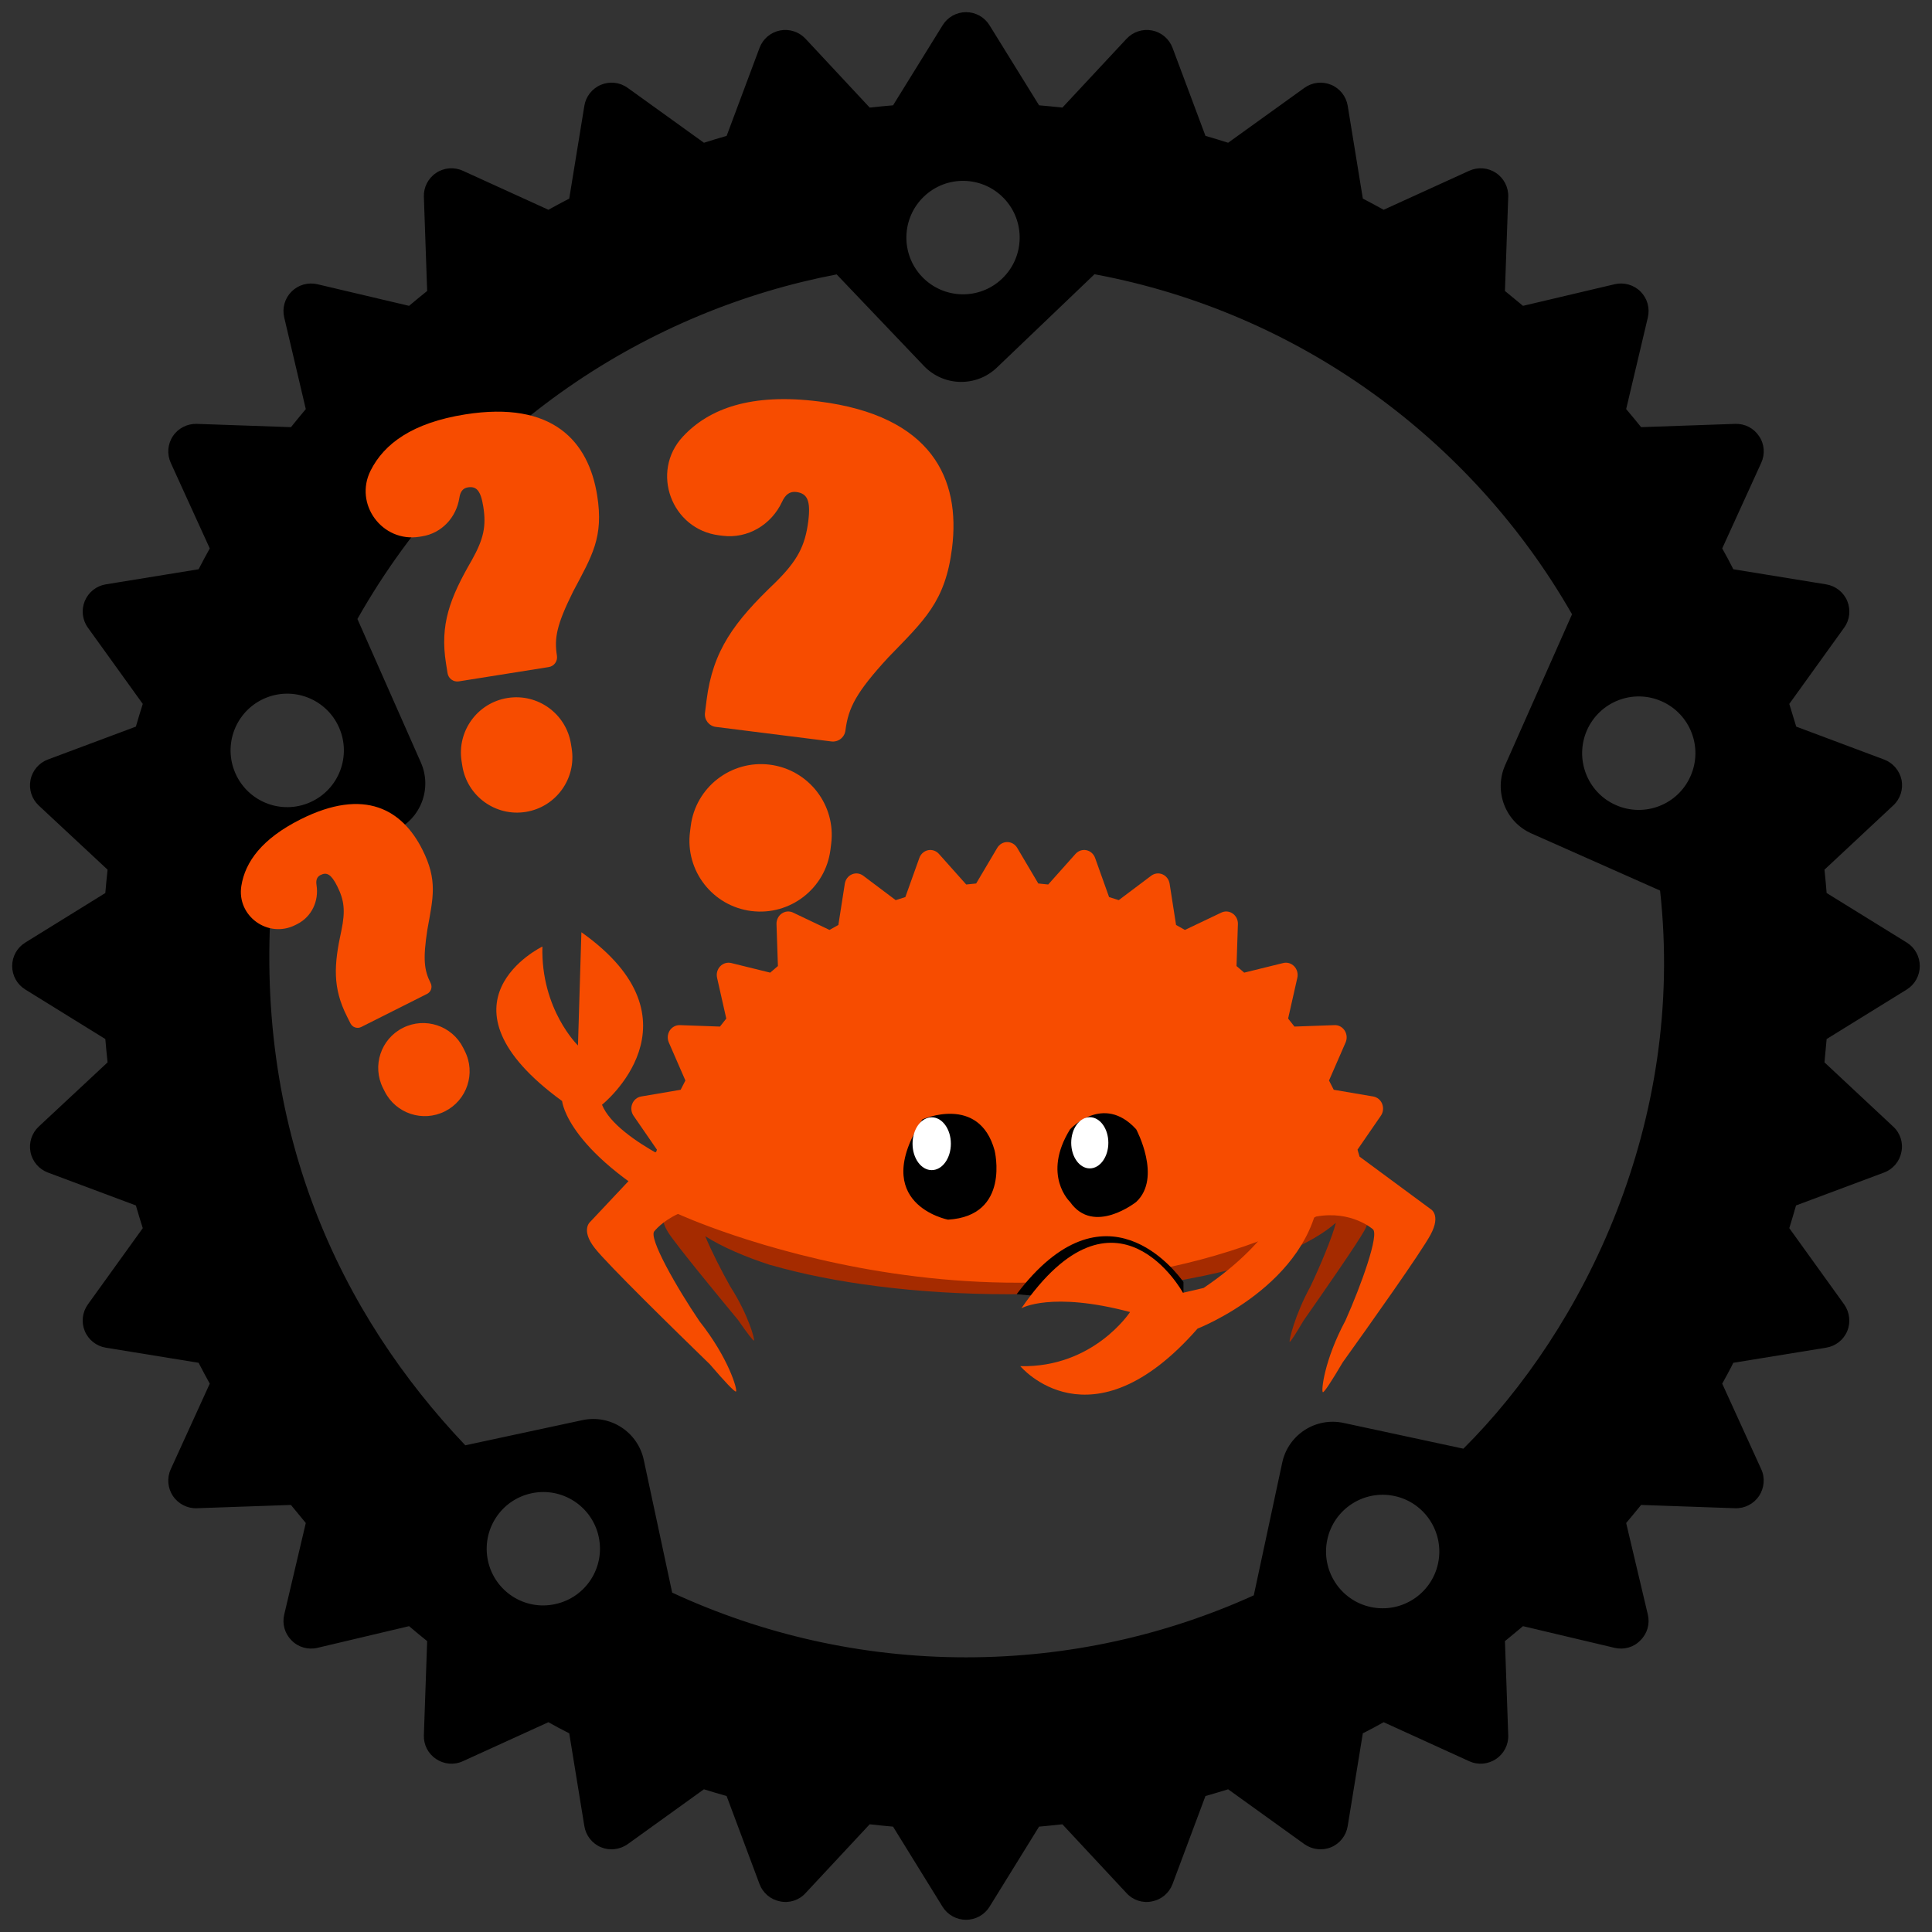 <svg xmlns="http://www.w3.org/2000/svg" xmlns:xlink="http://www.w3.org/1999/xlink" width="500" zoomAndPan="magnify" viewBox="0 0 375 375" height="500" preserveAspectRatio="xMidYMid meet" version="1.0"><rect x="0" y="0" width="375" height="375" fill="#333333" stroke="none"/><defs><clipPath id="fec8b7cf4d"><path d="M 133 148 L 162 148 L 162 177 L 133 177 Z M 133 148 " clip-rule="nonzero"/></clipPath><clipPath id="d8d55ef055"><path d="M 31.461 90.039 L 179.469 65.68 L 201.152 197.406 L 53.141 221.77 Z M 31.461 90.039 " clip-rule="nonzero"/></clipPath><clipPath id="fd82c811e4"><path d="M 31.461 90.039 L 179.469 65.68 L 201.152 197.406 L 53.141 221.77 Z M 31.461 90.039 " clip-rule="nonzero"/></clipPath><clipPath id="0d00ccef73"><path d="M 129 77 L 186 77 L 186 144 L 129 144 Z M 129 77 " clip-rule="nonzero"/></clipPath><clipPath id="e6a8b667b3"><path d="M 31.461 90.039 L 179.469 65.68 L 201.152 197.406 L 53.141 221.77 Z M 31.461 90.039 " clip-rule="nonzero"/></clipPath><clipPath id="68441766de"><path d="M 31.461 90.039 L 179.469 65.68 L 201.152 197.406 L 53.141 221.77 Z M 31.461 90.039 " clip-rule="nonzero"/></clipPath><clipPath id="2c43de41f7"><path d="M 127.148 80.953 L 180.535 72.164 L 191.578 139.246 L 138.191 148.035 Z M 127.148 80.953 " clip-rule="nonzero"/></clipPath><clipPath id="dca48f216c"><path d="M 89 135 L 112 135 L 112 158 L 89 158 Z M 89 135 " clip-rule="nonzero"/></clipPath><clipPath id="b784f3fa2b"><path d="M 31.461 90.039 L 179.469 65.68 L 201.152 197.406 L 53.141 221.77 Z M 31.461 90.039 " clip-rule="nonzero"/></clipPath><clipPath id="b660368dde"><path d="M 31.461 90.039 L 179.469 65.68 L 201.152 197.406 L 53.141 221.77 Z M 31.461 90.039 " clip-rule="nonzero"/></clipPath><clipPath id="0656e52d97"><path d="M 70 79 L 117 79 L 117 133 L 70 133 Z M 70 79 " clip-rule="nonzero"/></clipPath><clipPath id="ba45464184"><path d="M 31.461 90.039 L 179.469 65.68 L 201.152 197.406 L 53.141 221.77 Z M 31.461 90.039 " clip-rule="nonzero"/></clipPath><clipPath id="b6a3c2b641"><path d="M 31.461 90.039 L 179.469 65.68 L 201.152 197.406 L 53.141 221.77 Z M 31.461 90.039 " clip-rule="nonzero"/></clipPath><clipPath id="a058efad51"><path d="M 73 198 L 92 198 L 92 217 L 73 217 Z M 73 198 " clip-rule="nonzero"/></clipPath><clipPath id="f7132a43bd"><path d="M 31.461 90.039 L 179.469 65.68 L 201.152 197.406 L 53.141 221.77 Z M 31.461 90.039 " clip-rule="nonzero"/></clipPath><clipPath id="3339712da2"><path d="M 31.461 90.039 L 179.469 65.68 L 201.152 197.406 L 53.141 221.77 Z M 31.461 90.039 " clip-rule="nonzero"/></clipPath><clipPath id="30037535b9"><path d="M 71.914 199.977 L 89.648 197.059 L 92.613 215.086 L 74.883 218.004 Z M 71.914 199.977 " clip-rule="nonzero"/></clipPath><clipPath id="1847e82f0d"><path d="M 46 156 L 85 156 L 85 200 L 46 200 Z M 46 156 " clip-rule="nonzero"/></clipPath><clipPath id="b72a83e0d9"><path d="M 31.461 90.039 L 179.469 65.68 L 201.152 197.406 L 53.141 221.77 Z M 31.461 90.039 " clip-rule="nonzero"/></clipPath><clipPath id="a50a45f42f"><path d="M 31.461 90.039 L 179.469 65.68 L 201.152 197.406 L 53.141 221.77 Z M 31.461 90.039 " clip-rule="nonzero"/></clipPath></defs><path fill="#000000" d="M 370.117 182.957 L 354.551 173.336 C 354.445 171.82 354.27 170.309 354.129 168.805 L 367.465 156.348 C 368.844 155.082 369.445 153.207 369.094 151.391 C 368.703 149.57 367.43 148.07 365.695 147.422 L 348.645 141.035 C 348.184 139.555 347.758 138.09 347.301 136.629 L 357.949 121.832 C 359.043 120.328 359.258 118.371 358.551 116.656 C 357.844 114.949 356.285 113.723 354.445 113.422 L 336.438 110.492 C 335.766 109.129 335.023 107.785 334.281 106.449 L 341.852 89.84 C 342.629 88.148 342.488 86.184 341.426 84.648 C 340.402 83.105 338.668 82.203 336.793 82.273 L 318.539 82.91 C 317.582 81.73 316.629 80.559 315.637 79.406 L 319.848 61.605 C 320.27 59.797 319.742 57.906 318.43 56.594 C 317.121 55.285 315.211 54.742 313.406 55.168 L 295.613 59.363 C 294.445 58.387 293.277 57.422 292.109 56.477 L 292.746 38.199 C 292.816 36.352 291.898 34.594 290.379 33.566 C 288.82 32.531 286.875 32.379 285.176 33.145 L 268.57 40.715 C 267.23 39.98 265.887 39.25 264.527 38.547 L 261.59 20.535 C 261.293 18.711 260.07 17.16 258.355 16.453 C 256.648 15.742 254.688 15.973 253.184 17.055 L 238.379 27.707 C 236.922 27.242 235.457 26.797 233.98 26.375 L 227.594 9.293 C 226.945 7.555 225.445 6.277 223.625 5.914 C 221.805 5.559 219.934 6.164 218.672 7.516 L 206.211 20.883 C 204.707 20.719 203.195 20.566 201.684 20.441 L 192.059 4.895 C 191.086 3.32 189.363 2.359 187.512 2.359 C 185.656 2.359 183.934 3.32 182.965 4.895 L 173.344 20.441 C 171.828 20.566 170.312 20.719 168.809 20.883 L 156.348 7.516 C 155.082 6.164 153.207 5.559 151.395 5.914 C 149.57 6.281 148.07 7.555 147.426 9.293 L 141.039 26.375 C 139.559 26.797 138.094 27.246 136.633 27.707 L 121.832 17.055 C 120.328 15.969 118.367 15.738 116.656 16.453 C 114.949 17.16 113.719 18.711 113.422 20.535 L 110.488 38.547 C 109.129 39.25 107.785 39.977 106.445 40.715 L 89.836 33.145 C 88.148 32.375 86.184 32.531 84.648 33.566 C 83.105 34.594 82.203 36.352 82.273 38.199 L 82.91 56.477 C 81.73 57.422 80.559 58.387 79.402 59.363 L 61.602 55.168 C 59.793 54.746 57.898 55.285 56.59 56.594 C 55.273 57.906 54.738 59.797 55.164 61.605 L 59.355 79.406 C 58.383 80.562 57.422 81.73 56.477 82.91 L 38.199 82.273 C 36.355 82.219 34.594 83.105 33.566 84.648 C 32.531 86.184 32.379 88.148 33.145 89.84 L 40.715 106.449 C 39.98 107.785 39.25 109.129 38.547 110.492 L 20.539 113.422 C 18.711 113.719 17.168 114.945 16.457 116.656 C 15.75 118.371 15.98 120.328 17.059 121.832 L 27.711 136.629 C 27.246 138.09 26.797 139.555 26.375 141.035 L 9.293 147.422 C 7.559 148.07 6.281 149.57 5.922 151.391 C 5.562 153.207 6.168 155.082 7.52 156.348 L 20.883 168.805 C 20.719 170.309 20.57 171.824 20.441 173.336 L 4.895 182.957 C 3.32 183.93 2.363 185.648 2.363 187.508 C 2.363 189.363 3.32 191.082 4.895 192.055 L 20.441 201.676 C 20.57 203.191 20.719 204.699 20.883 206.203 L 7.52 218.668 C 6.168 219.93 5.562 221.805 5.922 223.621 C 6.281 225.441 7.559 226.938 9.293 227.59 L 26.375 233.977 C 26.797 235.453 27.246 236.922 27.711 238.383 L 17.059 253.18 C 15.977 254.688 15.746 256.645 16.457 258.355 C 17.168 260.07 18.715 261.293 20.543 261.586 L 38.547 264.516 C 39.25 265.883 39.973 267.227 40.715 268.566 L 33.145 285.168 C 32.375 286.84 32.531 288.82 33.566 290.379 C 34.598 291.898 36.355 292.816 38.199 292.746 L 56.469 292.109 C 57.422 293.277 58.379 294.445 59.355 295.613 L 55.164 313.406 C 54.738 315.211 55.273 317.086 56.59 318.395 C 57.895 319.742 59.793 320.27 61.602 319.848 L 79.402 315.637 C 80.559 316.629 81.73 317.582 82.91 318.539 L 82.273 336.793 C 82.203 338.668 83.105 340.402 84.648 341.426 C 86.184 342.453 88.148 342.629 89.836 341.852 L 106.445 334.281 C 107.781 335.023 109.125 335.766 110.488 336.438 L 113.422 354.445 C 113.719 356.285 114.945 357.844 116.656 358.551 C 118.367 359.258 120.328 359.008 121.832 357.949 L 136.629 347.301 C 138.09 347.758 139.555 348.184 141.035 348.609 L 147.422 365.695 C 148.07 367.43 149.57 368.703 151.391 369.055 C 153.207 369.445 155.082 368.844 156.344 367.465 L 168.805 354.094 C 170.309 354.27 171.824 354.41 173.34 354.551 L 182.961 370.117 C 183.93 371.676 185.652 372.629 187.508 372.629 C 189.359 372.629 191.082 371.676 192.055 370.117 L 201.68 354.551 C 203.195 354.41 204.703 354.27 206.207 354.094 L 218.668 367.465 C 219.93 368.844 221.805 369.445 223.621 369.055 C 225.441 368.703 226.941 367.43 227.59 365.695 L 233.977 348.609 C 235.453 348.184 236.922 347.758 238.383 347.301 L 253.18 357.949 C 254.684 359.008 256.645 359.258 258.355 358.551 C 260.066 357.844 261.289 356.285 261.586 354.445 L 264.523 336.438 C 265.883 335.766 267.227 335.023 268.566 334.281 L 285.172 341.852 C 286.875 342.629 288.82 342.453 290.379 341.426 C 291.898 340.402 292.816 338.668 292.746 336.793 L 292.109 318.539 C 293.277 317.582 294.445 316.629 295.613 315.637 L 313.406 319.848 C 315.211 320.27 317.121 319.742 318.395 318.395 C 319.742 317.086 320.27 315.211 319.848 313.406 L 315.637 295.613 C 316.629 294.445 317.582 293.277 318.539 292.109 L 336.793 292.746 C 338.633 292.816 340.402 291.898 341.426 290.379 C 342.453 288.82 342.629 286.84 341.852 285.168 L 334.281 268.566 C 335.023 267.227 335.766 265.883 336.438 264.516 L 354.445 261.586 C 356.285 261.293 357.844 260.07 358.551 258.355 C 359.258 256.645 359.008 254.688 357.949 253.18 L 347.301 238.383 C 347.758 236.922 348.184 235.453 348.609 233.977 L 365.695 227.59 C 367.43 226.938 368.703 225.441 369.055 223.621 C 369.445 221.801 368.844 219.93 367.465 218.668 L 354.129 206.203 C 354.27 204.699 354.41 203.188 354.551 201.676 L 370.117 192.055 C 371.676 191.082 372.629 189.359 372.629 187.508 C 372.629 185.652 371.676 183.93 370.117 182.957 Z M 266.066 311.922 C 260.129 310.648 256.355 304.777 257.629 298.832 C 258.898 292.891 264.746 289.105 270.68 290.379 C 276.617 291.652 280.398 297.523 279.125 303.469 C 277.852 309.41 272 313.195 266.066 311.922 Z M 162.395 53.262 L 179.324 71.023 C 183.152 75.031 189.492 75.18 193.496 71.348 L 212.441 53.23 C 252.137 60.617 285.746 85.332 305.129 119.23 L 292.145 148.523 C 289.918 153.594 292.18 159.523 297.242 161.77 L 322.219 172.859 C 327.207 218 307.359 257.961 284.043 281.188 L 260.785 276.188 C 255.367 275.027 250.039 278.473 248.879 283.898 L 243.359 309.656 C 226.332 317.371 207.418 321.688 187.5 321.688 C 167.125 321.688 147.805 317.156 130.469 309.129 L 124.953 283.359 C 123.793 277.938 118.465 274.484 113.051 275.648 L 90.316 280.531 C 66.379 255.355 48.656 219.41 52.902 171.77 L 76.59 161.242 C 81.648 158.996 83.934 153.066 81.688 147.996 L 69.375 120.141 C 90.719 82.449 126.223 60.168 162.395 53.262 Z M 107.77 311.355 C 101.832 312.664 95.988 308.879 94.711 302.938 C 93.441 296.957 97.219 291.121 103.152 289.848 C 109.09 288.574 114.938 292.359 116.211 298.301 C 117.48 304.246 113.703 310.082 107.77 311.355 Z M 65.801 141.191 C 68.266 146.75 65.758 153.262 60.207 155.719 C 54.656 158.188 48.164 155.68 45.699 150.117 C 43.238 144.555 45.742 138.055 51.293 135.586 C 56.848 133.125 63.34 135.629 65.801 141.191 Z M 179.332 38.152 C 183.719 33.949 190.676 34.113 194.875 38.508 C 199.07 42.914 198.91 49.879 194.512 54.078 C 190.125 58.281 183.168 58.117 178.969 53.719 C 174.777 49.32 174.938 42.355 179.332 38.152 Z M 308.031 141.727 C 310.508 136.168 316.98 133.66 322.535 136.125 C 328.09 138.586 330.602 145.098 328.125 150.656 C 325.684 156.215 319.176 158.723 313.621 156.258 C 308.066 153.797 305.59 147.289 308.031 141.727 Z M 308.031 141.727 " fill-opacity="1" fill-rule="nonzero"/><path fill="#a52b00" d="M 195.855 209.84 C 177.949 209.84 161.766 211.996 149.578 215.512 L 149.578 214.719 C 137.391 218.648 129.629 224.105 129.629 230.141 C 129.629 231.09 129.836 232.027 130.207 232.949 L 128.957 235.191 C 128.957 235.191 127.957 236.5 129.73 239.262 C 131.293 241.695 139.129 251.227 143.266 256.219 C 145.039 258.777 146.246 260.352 146.352 260.199 C 146.52 259.961 145.25 255.156 141.723 249.676 C 140.074 246.73 138.07 242.828 136.891 239.949 C 140.184 242.039 144.578 243.934 149.578 245.562 L 149.578 245.539 C 161.766 249.055 177.949 251.211 195.855 251.211 C 216.348 251.211 234.734 248.383 247.078 243.93 L 247.078 217.121 C 234.734 212.668 216.348 209.84 195.855 209.84 " fill-opacity="1" fill-rule="nonzero"/><path fill="#a52b00" d="M 265.496 234.707 L 263.395 230.352 C 263.406 230.184 263.414 230.02 263.414 229.852 C 263.414 224.914 258.289 220.363 249.664 216.719 L 249.664 242.988 C 253.688 241.289 256.953 239.391 259.289 237.348 C 258.602 240.113 256.25 245.715 254.379 249.652 C 251.297 255.285 250.184 260.191 250.324 260.434 C 250.418 260.586 251.469 258.961 253.016 256.332 C 256.621 251.184 263.453 241.359 264.82 238.855 C 266.367 236.02 265.496 234.707 265.496 234.707 " fill-opacity="1" fill-rule="nonzero"/><path fill="#f74c00" d="M 277.684 234.684 L 263.887 224.5 C 263.758 224.047 263.625 223.594 263.492 223.145 L 268.023 216.566 C 268.488 215.898 268.578 215.027 268.281 214.266 C 267.98 213.504 267.32 212.961 266.543 212.828 L 258.879 211.523 C 258.582 210.918 258.273 210.32 257.961 209.727 L 261.18 202.34 C 261.512 201.59 261.441 200.715 261 200.031 C 260.562 199.344 259.82 198.945 259.031 198.977 L 251.254 199.258 C 250.852 198.734 250.441 198.215 250.023 197.703 L 251.812 189.785 C 251.992 188.984 251.766 188.141 251.203 187.559 C 250.648 186.977 249.844 186.734 249.074 186.922 L 241.5 188.789 C 241.008 188.355 240.512 187.926 240.008 187.508 L 240.277 179.379 C 240.309 178.559 239.926 177.777 239.27 177.32 C 238.609 176.859 237.777 176.789 237.059 177.133 L 229.992 180.5 C 229.422 180.172 228.852 179.848 228.273 179.535 L 227.023 171.527 C 226.898 170.715 226.375 170.023 225.648 169.711 C 224.918 169.395 224.086 169.496 223.449 169.977 L 217.148 174.715 C 216.527 174.508 215.902 174.309 215.273 174.121 L 212.559 166.527 C 212.281 165.754 211.645 165.184 210.867 165.023 C 210.094 164.867 209.297 165.137 208.762 165.734 L 203.457 171.68 C 202.816 171.605 202.176 171.539 201.531 171.484 L 197.438 164.57 C 197.023 163.871 196.289 163.445 195.5 163.445 C 194.711 163.445 193.98 163.871 193.566 164.57 L 189.473 171.484 C 188.828 171.539 188.184 171.605 187.543 171.68 L 182.238 165.734 C 181.703 165.137 180.902 164.867 180.133 165.023 C 179.355 165.188 178.719 165.754 178.445 166.527 L 175.727 174.121 C 175.098 174.309 174.473 174.508 173.852 174.715 L 167.555 169.977 C 166.914 169.496 166.078 169.395 165.352 169.711 C 164.625 170.023 164.102 170.715 163.977 171.527 L 162.727 179.535 C 162.148 179.848 161.574 180.168 161.004 180.5 L 153.938 177.133 C 153.223 176.789 152.383 176.859 151.73 177.32 C 151.074 177.777 150.691 178.559 150.719 179.379 L 150.992 187.508 C 150.488 187.926 149.992 188.355 149.496 188.789 L 141.926 186.922 C 141.156 186.738 140.348 186.977 139.793 187.559 C 139.23 188.141 139.004 188.984 139.184 189.785 L 140.969 197.703 C 140.555 198.215 140.145 198.734 139.742 199.258 L 131.965 198.977 C 131.18 198.953 130.434 199.344 129.992 200.031 C 129.555 200.715 129.488 201.59 129.816 202.34 L 133.035 209.727 C 132.723 210.32 132.414 210.918 132.113 211.523 L 124.453 212.828 C 123.672 212.957 123.016 213.504 122.715 214.266 C 122.414 215.027 122.512 215.898 122.969 216.566 L 127.504 223.145 C 127.469 223.258 127.438 223.375 127.402 223.492 L 114.586 237.133 C 114.586 237.133 112.621 238.676 115.48 242.301 C 118.004 245.496 130.949 258.172 137.785 264.812 C 140.672 268.184 142.652 270.27 142.859 270.09 C 143.184 269.801 141.473 263.668 135.785 256.473 C 131.398 250.016 125.711 240.086 127.043 238.941 C 127.043 238.941 128.562 237.012 131.605 235.621 C 131.719 235.711 131.492 235.535 131.605 235.621 C 131.605 235.621 195.875 265.328 255.488 236.125 C 262.297 234.902 266.422 238.555 266.422 238.555 C 267.844 239.383 264.16 249.594 261.133 256.352 C 257.016 264.027 256.414 270.016 256.762 270.223 C 256.98 270.355 258.48 268.07 260.617 264.434 C 265.891 257.074 275.859 243.039 277.684 239.629 C 279.75 235.766 277.684 234.684 277.684 234.684 " fill-opacity="1" fill-rule="nonzero"/><path fill="#000000" d="M 217.992 253.496 C 218.238 253.289 218.367 253.164 218.367 253.164 L 197.328 251.203 C 214.5 228.508 228.246 246.816 229.711 248.84 L 229.711 253.496 Z M 217.992 253.496 " fill-opacity="1" fill-rule="nonzero"/><path fill="#f74c00" d="M 137.141 228.488 C 137.141 228.488 119.785 221.719 116.848 214.43 C 116.848 214.43 137.223 198.195 112.848 180.945 L 112.184 202.93 C 112.184 202.93 104.961 195.949 105.281 183.723 C 105.281 183.723 82.816 194.551 109.105 213.715 C 109.105 213.715 109.992 224 133.633 236.418 Z M 137.141 228.488 " fill-opacity="1" fill-rule="nonzero"/><path fill="#000000" d="M 207.695 219.203 C 207.695 219.203 214.117 212.156 220.539 219.203 C 220.539 219.203 225.586 228.598 220.539 233.293 C 220.539 233.293 212.281 239.871 207.695 233.293 C 207.695 233.293 202.188 228.129 207.695 219.203 " fill-opacity="1" fill-rule="nonzero"/><path fill="#ffffff" d="M 215.129 221.816 C 215.129 224.559 213.516 226.785 211.523 226.785 C 209.535 226.785 207.922 224.559 207.922 221.816 C 207.922 219.07 209.535 216.848 211.523 216.848 C 213.516 216.848 215.129 219.07 215.129 221.816 " fill-opacity="1" fill-rule="nonzero"/><path fill="#000000" d="M 179.027 217.277 C 179.027 217.277 190.047 212.391 193.051 223.301 C 193.051 223.301 196.203 236.016 184.004 236.734 C 184.004 236.734 168.453 233.73 179.027 217.277 " fill-opacity="1" fill-rule="nonzero"/><path fill="#ffffff" d="M 184.562 221.996 C 184.562 224.824 182.898 227.121 180.844 227.121 C 178.793 227.121 177.125 224.824 177.125 221.996 C 177.125 219.164 178.793 216.871 180.844 216.871 C 182.898 216.871 184.562 219.164 184.562 221.996 " fill-opacity="1" fill-rule="nonzero"/><path fill="#f74c00" d="M 250.238 231.156 C 250.238 231.156 247.938 240.34 233.629 249.984 L 229.617 250.93 C 229.617 250.93 216.641 227.211 198.25 253.938 C 198.25 253.938 203.98 250.594 219.344 254.664 C 219.344 254.664 212.277 265.504 198.043 265.172 C 198.043 265.172 211.684 281.57 232.445 257.883 C 232.445 257.883 254.391 249.379 256.172 231.156 Z M 250.238 231.156 " fill-opacity="1" fill-rule="nonzero"/><g clip-path="url(#fec8b7cf4d)"><g clip-path="url(#d8d55ef055)"><g clip-path="url(#fd82c811e4)"><path fill="#f74c00" d="M 145.844 176.832 C 153.371 177.777 160.242 172.441 161.191 164.914 L 161.332 163.77 C 162.281 156.242 156.945 149.371 149.418 148.422 C 141.887 147.477 135.016 152.812 134.07 160.34 L 133.926 161.484 C 132.977 169.012 138.316 175.883 145.844 176.832 " fill-opacity="1" fill-rule="nonzero"/></g></g></g><g clip-path="url(#0d00ccef73)"><g clip-path="url(#e6a8b667b3)"><g clip-path="url(#68441766de)"><g clip-path="url(#2c43de41f7)"><path fill="#f74c00" d="M 158.938 77.922 C 145.848 76.273 137.641 79.266 132.543 84.746 C 126.195 91.578 130.312 102.742 139.566 103.906 L 140.25 103.992 C 145.145 104.605 149.73 101.852 151.809 97.379 C 152.449 95.992 153.309 95.34 154.551 95.496 C 156.691 95.766 157.387 97.156 156.887 101.152 C 156.273 106.008 154.758 108.859 150.453 113.105 C 142.539 120.664 138.359 126.227 137.141 135.934 L 136.836 138.363 C 136.664 139.703 137.617 140.926 138.957 141.094 L 161.367 143.914 C 162.707 144.082 163.93 143.133 164.098 141.789 C 164.656 137.367 166.191 134.371 172.406 127.613 C 179.406 120.371 183.48 116.824 184.789 106.402 C 186.48 92.984 180.922 80.688 158.938 77.922 " fill-opacity="1" fill-rule="nonzero"/></g></g></g></g><g clip-path="url(#dca48f216c)"><g clip-path="url(#b784f3fa2b)"><g clip-path="url(#b660368dde)"><path fill="#f74c00" d="M 102.043 157.594 C 107.902 156.66 111.898 151.152 110.965 145.289 L 110.824 144.402 C 109.891 138.539 104.383 134.543 98.52 135.477 C 92.66 136.41 88.664 141.918 89.598 147.781 L 89.738 148.668 C 90.672 154.531 96.18 158.527 102.043 157.594 " fill-opacity="1" fill-rule="nonzero"/></g></g></g><g clip-path="url(#0656e52d97)"><g clip-path="url(#ba45464184)"><g clip-path="url(#b6a3c2b641)"><path fill="#f74c00" d="M 90.27 80.438 C 80.078 82.062 74.566 86.102 71.938 91.332 C 68.66 97.848 74.191 105.336 81.395 104.188 L 81.93 104.102 C 85.742 103.496 88.582 100.426 89.164 96.613 C 89.348 95.43 89.848 94.75 90.816 94.598 C 92.484 94.332 93.309 95.227 93.805 98.34 C 94.406 102.117 93.891 104.594 91.582 108.719 C 87.293 116.125 85.367 121.219 86.57 128.777 L 86.871 130.668 C 87.039 131.711 88.02 132.422 89.062 132.254 L 106.512 129.477 C 107.555 129.312 108.266 128.332 108.102 127.285 C 107.551 123.84 108.051 121.254 111.242 114.82 C 114.922 107.855 117.203 104.301 115.914 96.184 C 114.25 85.738 107.387 77.715 90.27 80.438 " fill-opacity="1" fill-rule="nonzero"/></g></g></g><g clip-path="url(#a058efad51)"><g clip-path="url(#f7132a43bd)"><g clip-path="url(#3339712da2)"><g clip-path="url(#30037535b9)"><path fill="#f74c00" d="M 86.359 215.711 C 90.652 213.551 92.387 208.316 90.223 204.02 L 89.898 203.367 C 87.738 199.074 82.504 197.344 78.207 199.504 C 73.91 201.664 72.18 206.898 74.34 211.191 L 74.668 211.844 C 76.828 216.141 82.062 217.871 86.359 215.711 " fill-opacity="1" fill-rule="nonzero"/></g></g></g></g><g clip-path="url(#1847e82f0d)"><g clip-path="url(#b72a83e0d9)"><g clip-path="url(#a50a45f42f)"><path fill="#f74c00" d="M 58.32 159.043 C 50.852 162.801 47.59 167.27 46.844 171.957 C 45.914 177.793 52.023 182.211 57.301 179.559 L 57.695 179.359 C 60.488 177.957 61.926 174.887 61.438 171.801 C 61.289 170.844 61.508 170.195 62.219 169.84 C 63.438 169.223 64.297 169.711 65.445 171.992 C 66.836 174.762 67.047 176.801 66.277 180.555 C 64.785 187.324 64.551 191.727 67.336 197.266 L 68.031 198.652 C 68.418 199.414 69.352 199.723 70.113 199.34 L 82.902 192.91 C 83.664 192.523 83.973 191.594 83.59 190.828 C 82.32 188.301 82.07 186.184 82.953 180.434 C 84.082 174.152 84.973 170.848 81.98 164.902 C 78.133 157.246 70.863 152.738 58.32 159.043 " fill-opacity="1" fill-rule="nonzero"/></g></g></g></svg>